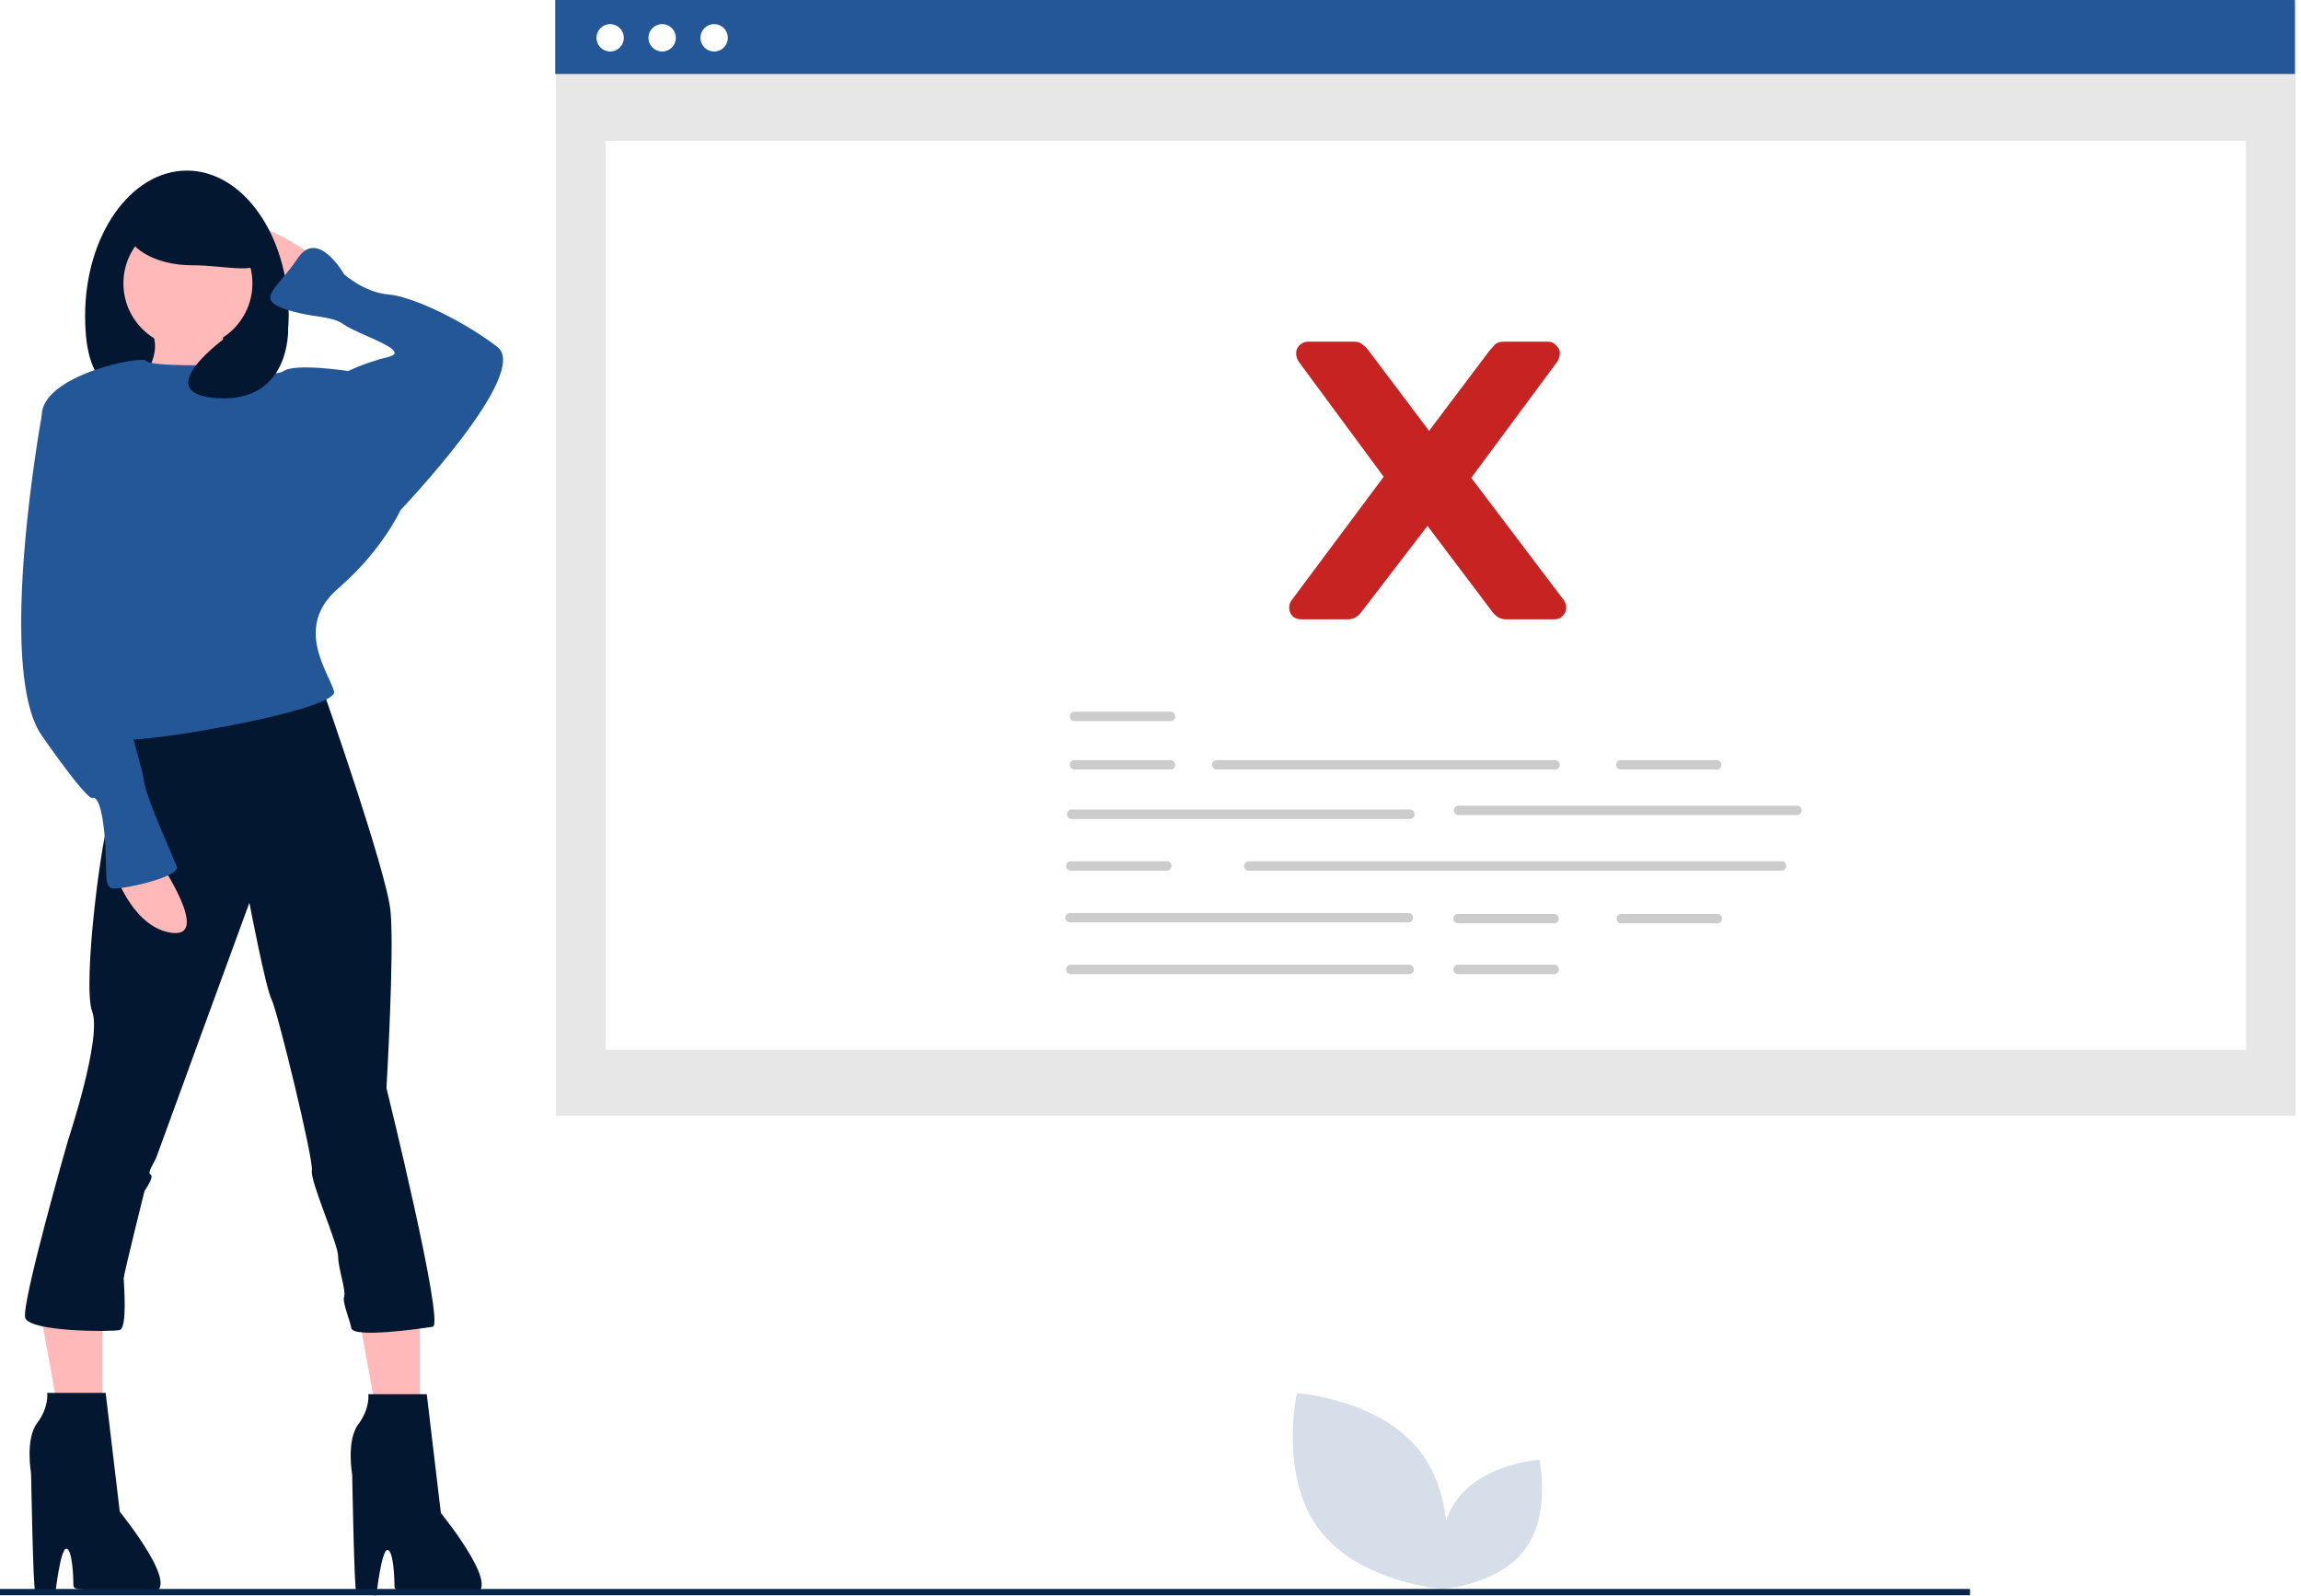 <svg width="431" height="299" viewBox="0 0 431 299" fill="none" xmlns="http://www.w3.org/2000/svg">
<g clip-path="url(#clip0)">
<path d="M247.052 286.429C254.622 296.558 270.336 297.625 270.336 297.625C270.336 297.625 273.776 282.267 266.206 272.137C258.636 262.008 242.923 260.941 242.923 260.941C242.923 260.941 239.482 276.299 247.052 286.429Z" fill="#D5DEE9"/>
<path d="M285.615 290.236C280.62 296.921 270.251 297.624 270.251 297.624C270.251 297.624 267.98 287.49 272.976 280.806C277.971 274.122 288.34 273.418 288.34 273.418C288.34 273.418 290.61 283.552 285.615 290.236Z" fill="#D5DEE9"/>
<path d="M78.654 241.819V268.113H71.135L66.123 240.566L78.654 241.819Z" fill="#FFB9B9"/>
<path d="M19.133 241.819V268.113H11.614L6.602 240.566L19.133 241.819Z" fill="#FFB9B9"/>
<path d="M58.795 47.987C58.795 47.987 46.714 39.31 45.203 43.46C43.693 47.61 54.264 55.155 54.264 55.155L58.795 47.987Z" fill="#FFB9B9"/>
<path d="M15.943 59.116C15.943 74.117 22.407 74.583 32.937 74.583C43.467 74.583 54.076 74.117 54.076 59.116C54.076 44.114 45.54 31.953 35.01 31.953C24.48 31.953 15.943 44.114 15.943 59.116Z" fill="#031730"/>
<path d="M41.805 58.928C41.805 58.928 40.295 70.246 47.469 71C54.642 71.755 24.06 74.019 24.06 74.019C24.06 74.019 31.989 66.851 27.836 61.192C23.683 55.533 41.805 58.928 41.805 58.928Z" fill="#FFB9B9"/>
<path d="M79.938 261.141L82.581 283.399C82.581 283.399 95.796 299.621 87.489 298.489C79.183 297.357 73.897 298.73 73.897 297.221C73.897 295.712 73.702 290.32 72.57 290.32C71.437 290.32 70.5 298.834 70.5 298.834C70.5 298.834 67.102 298.577 66.724 298.2C66.347 297.822 65.969 276.231 65.969 276.231C65.969 276.231 64.836 269.818 67.102 266.8C69.367 263.781 68.989 261.141 68.989 261.141L79.938 261.141Z" fill="#031730"/>
<path d="M19.791 260.895L22.434 283.153C22.434 283.153 35.648 299.375 27.342 298.243C19.036 297.111 13.75 298.484 13.75 296.975C13.75 295.466 13.555 290.074 12.422 290.074C11.29 290.074 10.352 298.588 10.352 298.588C10.352 298.588 6.954 298.331 6.577 297.954C6.199 297.576 5.822 275.985 5.822 275.985C5.822 275.985 4.689 269.571 6.954 266.553C9.219 263.535 8.842 260.895 8.842 260.895H19.791Z" fill="#031730"/>
<path d="M60.305 128.723C60.305 128.723 72.387 163.053 73.142 170.598C73.897 178.143 72.387 203.797 72.387 203.797C72.387 203.797 83.336 248.122 81.071 248.499C78.805 248.876 66.19 250.665 65.813 248.779C65.435 246.892 64.089 243.972 64.467 242.84C64.844 241.708 63.334 237.558 63.334 235.295C63.334 233.031 58.04 221.151 58.418 219.265C58.795 217.378 51.999 189.461 50.867 187.198C49.734 184.934 46.714 169.089 46.714 169.089C46.714 169.089 29.724 215.492 29.346 216.624C28.969 217.756 27.458 219.642 28.213 220.019C28.969 220.396 27.081 223.037 27.081 223.037C27.081 223.037 23.169 238.69 23.169 239.445C23.169 240.199 23.924 248.74 22.413 249.117C20.903 249.494 5.477 249.47 4.722 246.829C3.967 244.188 12.734 213.606 12.734 213.606C12.734 213.606 19.152 194.366 17.265 189.461C15.377 184.557 19.152 155.131 20.663 152.867C22.173 150.604 22.55 137.022 22.55 137.022L60.305 128.723Z" fill="#031730"/>
<path d="M35.198 65.152C41.871 65.152 47.28 59.747 47.28 53.08C47.28 46.413 41.871 41.008 35.198 41.008C28.526 41.008 23.117 46.413 23.117 53.08C23.117 59.747 28.526 65.152 35.198 65.152Z" fill="#FFB9B9"/>
<path d="M41.806 68.362C41.806 68.362 28.214 68.74 27.459 67.608C26.703 66.476 7.826 70.249 7.826 77.794C7.826 85.339 18.775 114.765 18.775 114.765C18.775 114.765 22.928 135.892 21.795 138.155C20.663 140.419 63.703 133.251 62.571 129.478C61.438 125.706 55.02 117.406 63.326 110.238C71.632 103.07 75.03 95.525 75.03 95.525L65.214 69.494C65.214 69.494 55.397 67.985 53.132 69.494C50.867 71.003 41.806 68.362 41.806 68.362Z" fill="#235797"/>
<path d="M72.387 97.409L75.03 95.523C75.03 95.523 99.571 69.869 93.153 64.965C86.734 60.06 77.296 55.533 72.765 55.156C68.234 54.779 64.459 51.383 64.459 51.383C64.459 51.383 59.551 42.706 55.775 48.365C51.999 54.024 47.846 55.911 53.132 57.797C58.418 59.683 61.816 58.929 64.459 60.815C67.102 62.701 77.296 65.719 72.765 66.851C70.167 67.48 67.638 68.365 65.214 69.492L60.306 78.169L72.387 97.409Z" fill="#235797"/>
<path d="M29.724 161.164C29.724 161.164 39.54 175.5 32.367 174.745C25.193 173.991 21.795 164.182 21.795 164.182L29.724 161.164Z" fill="#FFB9B9"/>
<path d="M10.469 75.906L7.826 77.793C7.826 77.793 -0.858 125.327 7.826 137.777C16.51 150.226 17.265 149.472 17.265 149.472C17.265 149.472 18.775 148.34 19.53 155.885C20.285 163.43 19.152 166.448 21.418 166.448C23.683 166.448 33.877 164.185 33.122 162.298C32.367 160.412 27.459 149.472 27.081 146.831C26.703 144.19 24.816 138.154 24.061 134.759C23.305 131.363 27.459 129.477 25.571 122.309C23.683 115.141 21.04 102.314 21.04 99.674C21.04 97.033 10.469 75.906 10.469 75.906Z" fill="#235797"/>
<path d="M23.494 42.329C23.494 46.392 29.073 49.686 35.954 49.686C42.835 49.686 49.168 51.862 49.168 47.799C49.168 43.736 42.835 34.973 35.954 34.973C29.073 34.973 23.494 38.266 23.494 42.329Z" fill="#031730"/>
<path d="M53.963 61.664C53.963 61.664 54.471 75.34 40.871 74.586C27.27 73.831 42.709 62.895 42.709 62.895L53.963 61.664Z" fill="#031730"/>
<path d="M369.004 297.625H0V298.8H369.004V297.625Z" fill="#07254A"/>
<path d="M429.999 0.184H104.138V208.999H429.999V0.184Z" fill="#E7E7E7"/>
<path d="M420.682 26.375H113.457V196.646H420.682V26.375Z" fill="white"/>
<path d="M429.861 0H104V13.852H429.861V0Z" fill="#235797"/>
<path d="M114.287 9.65C115.705 9.65 116.853 8.501 116.853 7.083C116.853 5.665 115.705 4.516 114.287 4.516C112.87 4.516 111.722 5.665 111.722 7.083C111.722 8.501 112.87 9.65 114.287 9.65Z" fill="white"/>
<path d="M124.027 9.65C125.444 9.65 126.593 8.501 126.593 7.083C126.593 5.665 125.444 4.516 124.027 4.516C122.61 4.516 121.461 5.665 121.461 7.083C121.461 8.501 122.61 9.65 124.027 9.65Z" fill="white"/>
<path d="M133.766 9.65C135.183 9.65 136.332 8.501 136.332 7.083C136.332 5.665 135.183 4.516 133.766 4.516C132.349 4.516 131.2 5.665 131.2 7.083C131.2 8.501 132.349 9.65 133.766 9.65Z" fill="white"/>
<path d="M291.391 144.132H227.797C227.583 144.104 227.387 143.999 227.245 143.837C227.103 143.675 227.025 143.467 227.025 143.252C227.025 143.036 227.103 142.828 227.245 142.666C227.387 142.504 227.583 142.399 227.797 142.371H291.391C291.605 142.399 291.801 142.504 291.943 142.666C292.085 142.828 292.163 143.036 292.163 143.252C292.163 143.467 292.085 143.675 291.943 143.837C291.801 143.999 291.605 144.104 291.391 144.132H291.391Z" fill="#CCCCCC"/>
<path d="M336.689 152.664H273.095C272.881 152.636 272.685 152.531 272.543 152.369C272.401 152.207 272.323 151.998 272.323 151.783C272.323 151.568 272.401 151.359 272.543 151.197C272.685 151.035 272.881 150.931 273.095 150.902H336.689C336.903 150.931 337.099 151.035 337.241 151.197C337.383 151.359 337.461 151.568 337.461 151.783C337.461 151.998 337.383 152.207 337.241 152.369C337.099 152.531 336.903 152.636 336.689 152.664Z" fill="#CCCCCC"/>
<path d="M321.685 144.132H303.471C303.258 144.104 303.062 143.999 302.92 143.837C302.778 143.675 302.7 143.467 302.7 143.252C302.7 143.036 302.778 142.828 302.92 142.666C303.062 142.504 303.258 142.399 303.471 142.371H321.685C321.899 142.399 322.095 142.504 322.237 142.666C322.379 142.828 322.457 143.036 322.457 143.252C322.457 143.467 322.379 143.675 322.237 143.837C322.095 143.999 321.899 144.104 321.685 144.132Z" fill="#CCCCCC"/>
<path d="M219.364 135.07H201.15C200.937 135.042 200.741 134.937 200.599 134.775C200.457 134.613 200.379 134.405 200.379 134.189C200.379 133.974 200.457 133.766 200.599 133.604C200.741 133.442 200.937 133.337 201.15 133.309H219.364C219.578 133.337 219.774 133.442 219.916 133.604C220.058 133.766 220.136 133.974 220.136 134.189C220.136 134.405 220.058 134.613 219.916 134.775C219.774 134.937 219.578 135.042 219.364 135.07Z" fill="#CCCCCC"/>
<path d="M219.364 144.132H201.15C200.937 144.104 200.741 143.999 200.599 143.837C200.457 143.675 200.379 143.467 200.379 143.252C200.379 143.036 200.457 142.828 200.599 142.666C200.741 142.504 200.937 142.399 201.15 142.371H219.364C219.578 142.399 219.774 142.504 219.916 142.666C220.058 142.828 220.136 143.036 220.136 143.252C220.136 143.467 220.058 143.675 219.916 143.837C219.774 143.999 219.578 144.104 219.364 144.132Z" fill="#CCCCCC"/>
<path d="M264.214 153.398H200.62C200.406 153.37 200.21 153.265 200.068 153.103C199.926 152.941 199.848 152.733 199.848 152.517C199.848 152.302 199.926 152.094 200.068 151.932C200.21 151.77 200.406 151.665 200.62 151.637H264.214C264.428 151.665 264.624 151.77 264.766 151.932C264.908 152.094 264.986 152.302 264.986 152.517C264.986 152.733 264.908 152.941 264.766 153.103C264.624 153.265 264.428 153.37 264.214 153.398H264.214Z" fill="#CCCCCC"/>
<path d="M263.906 172.773H200.311C200.097 172.745 199.901 172.64 199.759 172.478C199.617 172.316 199.539 172.108 199.539 171.892C199.539 171.677 199.617 171.469 199.759 171.307C199.901 171.145 200.097 171.04 200.311 171.012H263.906C264.119 171.04 264.315 171.145 264.457 171.307C264.599 171.469 264.677 171.677 264.677 171.892C264.677 172.108 264.599 172.316 264.457 172.478C264.315 172.64 264.119 172.745 263.906 172.773H263.906Z" fill="#CCCCCC"/>
<path d="M264.06 182.461H200.465C200.252 182.432 200.055 182.328 199.914 182.166C199.772 182.004 199.693 181.795 199.693 181.58C199.693 181.364 199.772 181.156 199.914 180.994C200.055 180.832 200.252 180.727 200.465 180.699H264.06C264.273 180.727 264.469 180.832 264.611 180.994C264.753 181.156 264.831 181.364 264.831 181.58C264.831 181.795 264.753 182.004 264.611 182.166C264.469 182.328 264.273 182.432 264.06 182.461H264.06Z" fill="#CCCCCC"/>
<path d="M291.226 172.949H273.012C272.799 172.921 272.603 172.816 272.461 172.654C272.319 172.492 272.24 172.284 272.24 172.068C272.24 171.853 272.319 171.645 272.461 171.483C272.603 171.321 272.799 171.216 273.012 171.188H291.226C291.44 171.216 291.636 171.321 291.778 171.483C291.92 171.645 291.998 171.853 291.998 172.068C291.998 172.284 291.92 172.492 291.778 172.654C291.636 172.816 291.44 172.921 291.226 172.949Z" fill="#CCCCCC"/>
<path d="M291.226 182.461H273.012C272.799 182.432 272.603 182.328 272.461 182.166C272.319 182.004 272.24 181.795 272.24 181.58C272.24 181.364 272.319 181.156 272.461 180.994C272.603 180.832 272.799 180.727 273.012 180.699H291.226C291.44 180.727 291.636 180.832 291.778 180.994C291.92 181.156 291.998 181.364 291.998 181.58C291.998 181.795 291.92 182.004 291.778 182.166C291.636 182.328 291.44 182.432 291.226 182.461Z" fill="#CCCCCC"/>
<path d="M321.789 172.949H303.575C303.361 172.921 303.165 172.816 303.023 172.654C302.881 172.492 302.803 172.284 302.803 172.068C302.803 171.853 302.881 171.645 303.023 171.483C303.165 171.321 303.361 171.216 303.575 171.188H321.789C322.002 171.216 322.198 171.321 322.34 171.483C322.482 171.645 322.561 171.853 322.561 172.068C322.561 172.284 322.482 172.492 322.34 172.654C322.198 172.816 322.002 172.921 321.789 172.949Z" fill="#CCCCCC"/>
<path d="M333.828 163.086H233.806C233.592 163.057 233.396 162.953 233.254 162.791C233.112 162.628 233.034 162.42 233.034 162.205C233.034 161.989 233.112 161.781 233.254 161.619C233.396 161.457 233.592 161.352 233.806 161.324H333.828C334.042 161.352 334.238 161.457 334.38 161.619C334.522 161.781 334.6 161.989 334.6 162.205C334.6 162.42 334.522 162.628 334.38 162.791C334.238 162.953 334.042 163.057 333.828 163.086Z" fill="#CCCCCC"/>
<path d="M218.679 163.086H200.465C200.251 163.057 200.055 162.953 199.914 162.791C199.772 162.628 199.693 162.42 199.693 162.205C199.693 161.989 199.772 161.781 199.914 161.619C200.055 161.457 200.251 161.352 200.465 161.324H218.679C218.892 161.352 219.089 161.457 219.23 161.619C219.372 161.781 219.451 161.989 219.451 162.205C219.451 162.42 219.372 162.628 219.23 162.791C219.089 162.953 218.892 163.057 218.679 163.086Z" fill="#CCCCCC"/>
<g filter="url(#filter0_d)">
<path d="M243.677 112C243.077 112 242.544 111.8 242.077 111.4C241.677 110.933 241.477 110.4 241.477 109.8C241.477 109.2 241.711 108.633 242.177 108.1L259.177 85.3L243.377 63.9C242.977 63.367 242.777 62.8 242.777 62.2C242.777 61.6 242.977 61.1 243.377 60.7C243.844 60.233 244.377 60 244.977 60H253.677C254.344 60 254.844 60.167 255.177 60.5C255.577 60.767 255.977 61.167 256.377 61.7L267.677 76.7L278.977 61.7C279.044 61.633 279.311 61.333 279.777 60.8C280.177 60.267 280.811 60 281.677 60H289.977C290.577 60 291.077 60.233 291.477 60.7C291.944 61.1 292.177 61.567 292.177 62.1C292.177 62.767 291.977 63.367 291.577 63.9L275.577 85.5L292.677 108.1C293.144 108.633 293.377 109.2 293.377 109.8C293.377 110.4 293.144 110.933 292.677 111.4C292.277 111.8 291.777 112 291.177 112H282.077C281.011 112 280.111 111.467 279.377 110.4L267.377 94.5L255.177 110.4C254.444 111.467 253.544 112 252.477 112H243.677Z" fill="#C82323"/>
</g>
</g>
<defs>
<filter id="filter0_d" x="237.477" y="60" width="59.9" height="60" filterUnits="userSpaceOnUse" color-interpolation-filters="sRGB">
<feFlood flood-opacity="0" result="BackgroundImageFix"/>
<feColorMatrix in="SourceAlpha" type="matrix" values="0 0 0 0 0 0 0 0 0 0 0 0 0 0 0 0 0 0 127 0"/>
<feOffset dy="4"/>
<feGaussianBlur stdDeviation="2"/>
<feColorMatrix type="matrix" values="0 0 0 0 0 0 0 0 0 0 0 0 0 0 0 0 0 0 0.25 0"/>
<feBlend mode="normal" in2="BackgroundImageFix" result="effect1_dropShadow"/>
<feBlend mode="normal" in="SourceGraphic" in2="effect1_dropShadow" result="shape"/>
</filter>
<clipPath id="clip0">
<rect width="431" height="299" fill="white"/>
</clipPath>
</defs>
</svg>
